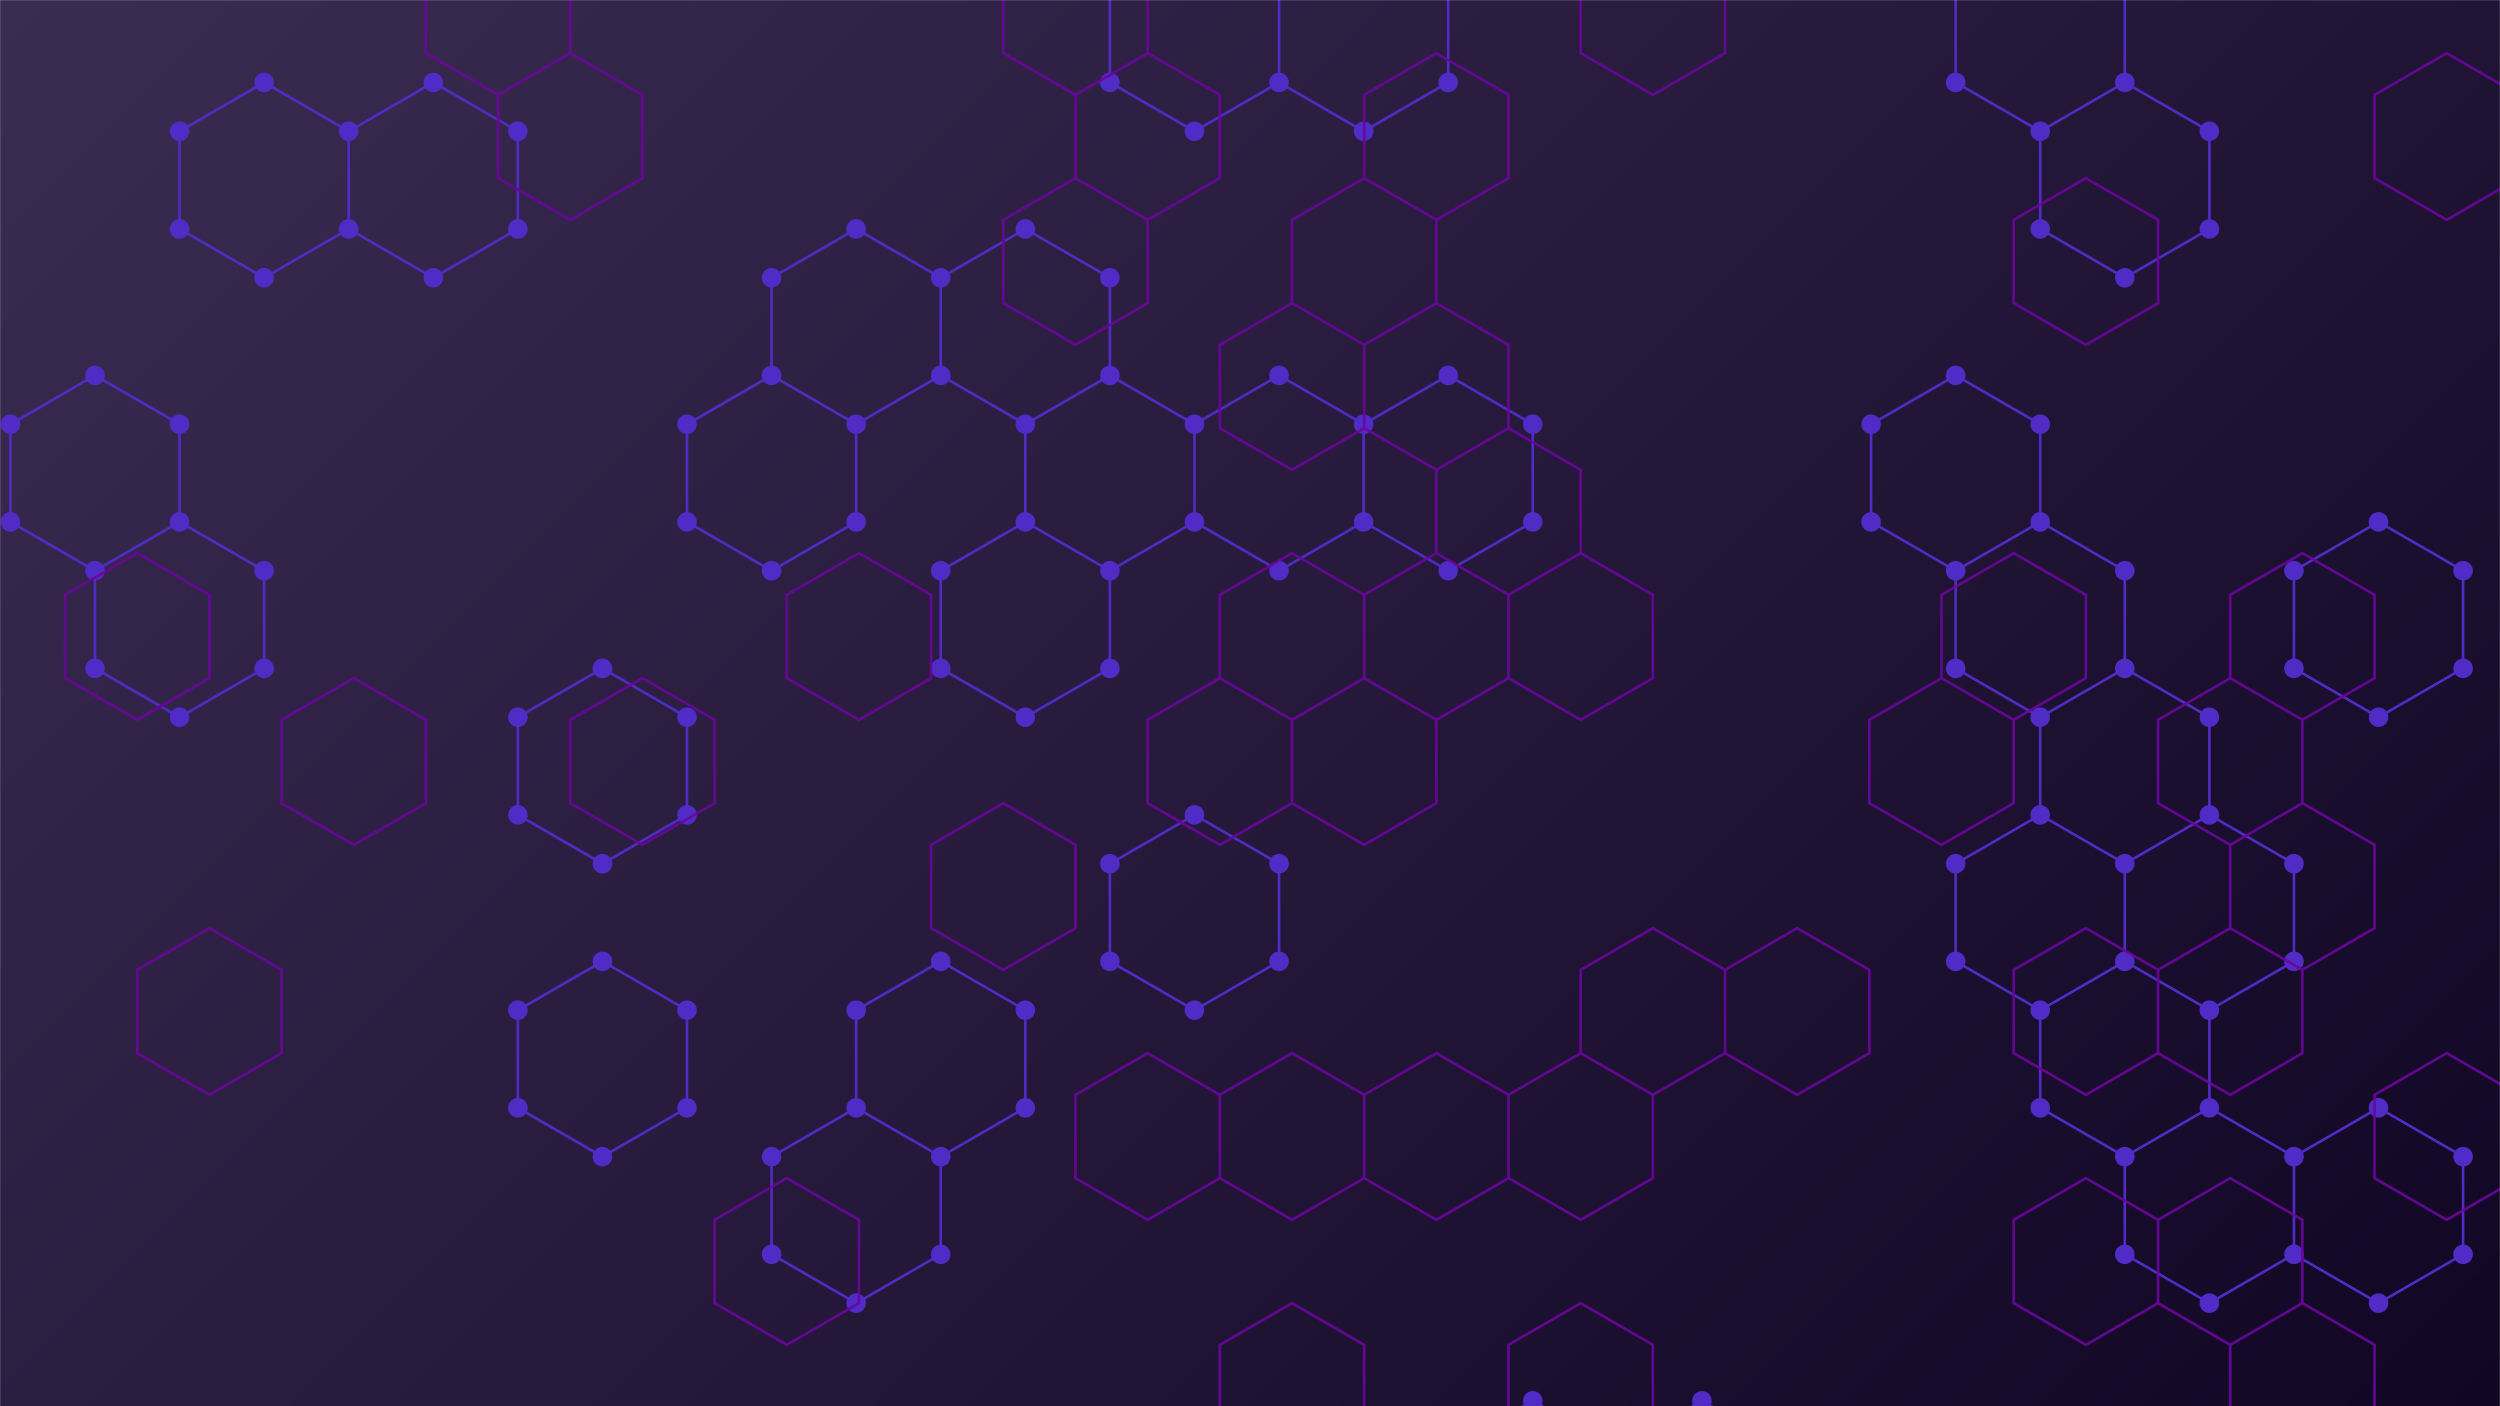 <svg xmlns="http://www.w3.org/2000/svg" version="1.1" xmlns:xlink="http://www.w3.org/1999/xlink" xmlns:svgjs="http://svgjs.dev/svgjs" width="1920" height="1080" preserveAspectRatio="none" viewBox="0 0 1920 1080"><g mask="url(&quot;#SvgjsMask2230&quot;)" fill="none"><rect width="1920" height="1080" x="0" y="0" fill="url(&quot;#SvgjsLinearGradient2231&quot;)"></rect><path d="M72.95 288.32L137.91 325.82L137.91 400.82L72.95 438.32L8 400.82L8 325.82zM202.86 63.32L267.81 100.82L267.81 175.82L202.86 213.32L137.91 175.82L137.91 100.82zM137.91 400.82L202.86 438.32L202.86 513.32L137.91 550.82L72.95 513.32L72.95 438.32zM332.77 63.32L397.72 100.82L397.72 175.82L332.77 213.32L267.81 175.82L267.81 100.82zM462.68 513.32L527.63 550.82L527.63 625.82L462.68 663.32L397.72 625.82L397.72 550.82zM462.68 738.32L527.63 775.82L527.63 850.82L462.68 888.32L397.72 850.82L397.72 775.82zM592.58 288.32L657.54 325.82L657.54 400.82L592.58 438.32L527.63 400.82L527.63 325.82zM657.54 175.82L722.49 213.32L722.49 288.32L657.54 325.82L592.58 288.32L592.58 213.32zM722.49 738.32L787.45 775.82L787.45 850.82L722.49 888.32L657.54 850.82L657.54 775.82zM657.54 850.82L722.49 888.32L722.49 963.32L657.54 1000.82L592.58 963.32L592.58 888.32zM787.44 175.82L852.4 213.32L852.4 288.32L787.44 325.82L722.49 288.32L722.49 213.32zM852.4 288.32L917.35 325.82L917.35 400.82L852.4 438.32L787.44 400.82L787.44 325.82zM787.44 400.82L852.4 438.32L852.4 513.32L787.44 550.82L722.49 513.32L722.49 438.32zM917.35 -49.18L982.31 -11.68L982.31 63.32L917.35 100.82L852.4 63.32L852.4 -11.68zM982.31 288.32L1047.26 325.82L1047.26 400.82L982.31 438.32L917.35 400.82L917.35 325.82zM917.35 625.82L982.31 663.32L982.31 738.32L917.35 775.82L852.4 738.32L852.4 663.32zM1047.26 -49.18L1112.21 -11.68L1112.21 63.32L1047.26 100.82L982.31 63.32L982.31 -11.68zM1112.21 288.32L1177.17 325.82L1177.17 400.82L1112.21 438.32L1047.26 400.82L1047.26 325.82zM1177.17 1075.82L1242.12 1113.32L1242.12 1188.32L1177.17 1225.82L1112.21 1188.32L1112.21 1113.32zM1307.08 1075.82L1372.03 1113.32L1372.03 1188.32L1307.08 1225.82L1242.12 1188.32L1242.12 1113.32zM1501.94 288.32L1566.89 325.82L1566.89 400.82L1501.94 438.32L1436.98 400.82L1436.98 325.82zM1566.89 -49.18L1631.84 -11.68L1631.84 63.32L1566.89 100.82L1501.94 63.32L1501.94 -11.68zM1631.84 63.32L1696.8 100.82L1696.8 175.82L1631.84 213.32L1566.89 175.82L1566.89 100.82zM1566.89 400.82L1631.84 438.32L1631.84 513.32L1566.89 550.82L1501.94 513.32L1501.94 438.32zM1631.84 513.32L1696.8 550.82L1696.8 625.82L1631.84 663.32L1566.89 625.82L1566.89 550.82zM1566.89 625.82L1631.84 663.32L1631.84 738.32L1566.89 775.82L1501.94 738.32L1501.94 663.32zM1631.84 738.32L1696.8 775.82L1696.8 850.82L1631.84 888.32L1566.89 850.82L1566.89 775.82zM1696.8 625.82L1761.75 663.32L1761.75 738.32L1696.8 775.82L1631.84 738.32L1631.84 663.32zM1696.8 850.82L1761.75 888.32L1761.75 963.32L1696.8 1000.82L1631.84 963.32L1631.84 888.32zM1826.7 400.82L1891.66 438.32L1891.66 513.32L1826.7 550.82L1761.75 513.32L1761.75 438.32zM1826.7 850.82L1891.66 888.32L1891.66 963.32L1826.7 1000.82L1761.75 963.32L1761.75 888.32z" stroke="rgba(81, 43, 197, 1)" stroke-width="2"></path><path d="M65.45 288.32 a7.5 7.5 0 1 0 15 0 a7.5 7.5 0 1 0 -15 0zM130.41 325.82 a7.5 7.5 0 1 0 15 0 a7.5 7.5 0 1 0 -15 0zM130.41 400.82 a7.5 7.5 0 1 0 15 0 a7.5 7.5 0 1 0 -15 0zM65.45 438.32 a7.5 7.5 0 1 0 15 0 a7.5 7.5 0 1 0 -15 0zM0.5 400.82 a7.5 7.5 0 1 0 15 0 a7.5 7.5 0 1 0 -15 0zM0.5 325.82 a7.5 7.5 0 1 0 15 0 a7.5 7.5 0 1 0 -15 0zM195.36 63.32 a7.5 7.5 0 1 0 15 0 a7.5 7.5 0 1 0 -15 0zM260.31 100.82 a7.5 7.5 0 1 0 15 0 a7.5 7.5 0 1 0 -15 0zM260.31 175.82 a7.5 7.5 0 1 0 15 0 a7.5 7.5 0 1 0 -15 0zM195.36 213.32 a7.5 7.5 0 1 0 15 0 a7.5 7.5 0 1 0 -15 0zM130.41 175.82 a7.5 7.5 0 1 0 15 0 a7.5 7.5 0 1 0 -15 0zM130.41 100.82 a7.5 7.5 0 1 0 15 0 a7.5 7.5 0 1 0 -15 0zM195.36 438.32 a7.5 7.5 0 1 0 15 0 a7.5 7.5 0 1 0 -15 0zM195.36 513.32 a7.5 7.5 0 1 0 15 0 a7.5 7.5 0 1 0 -15 0zM130.41 550.82 a7.5 7.5 0 1 0 15 0 a7.5 7.5 0 1 0 -15 0zM65.45 513.32 a7.5 7.5 0 1 0 15 0 a7.5 7.5 0 1 0 -15 0zM325.27 63.32 a7.5 7.5 0 1 0 15 0 a7.5 7.5 0 1 0 -15 0zM390.22 100.82 a7.5 7.5 0 1 0 15 0 a7.5 7.5 0 1 0 -15 0zM390.22 175.82 a7.5 7.5 0 1 0 15 0 a7.5 7.5 0 1 0 -15 0zM325.27 213.32 a7.5 7.5 0 1 0 15 0 a7.5 7.5 0 1 0 -15 0zM455.18 513.32 a7.5 7.5 0 1 0 15 0 a7.5 7.5 0 1 0 -15 0zM520.13 550.82 a7.5 7.5 0 1 0 15 0 a7.5 7.5 0 1 0 -15 0zM520.13 625.82 a7.5 7.5 0 1 0 15 0 a7.5 7.5 0 1 0 -15 0zM455.18 663.32 a7.5 7.5 0 1 0 15 0 a7.5 7.5 0 1 0 -15 0zM390.22 625.82 a7.5 7.5 0 1 0 15 0 a7.5 7.5 0 1 0 -15 0zM390.22 550.82 a7.5 7.5 0 1 0 15 0 a7.5 7.5 0 1 0 -15 0zM455.18 738.32 a7.5 7.5 0 1 0 15 0 a7.5 7.5 0 1 0 -15 0zM520.13 775.82 a7.5 7.5 0 1 0 15 0 a7.5 7.5 0 1 0 -15 0zM520.13 850.82 a7.5 7.5 0 1 0 15 0 a7.5 7.5 0 1 0 -15 0zM455.18 888.32 a7.5 7.5 0 1 0 15 0 a7.5 7.5 0 1 0 -15 0zM390.22 850.82 a7.5 7.5 0 1 0 15 0 a7.5 7.5 0 1 0 -15 0zM390.22 775.82 a7.5 7.5 0 1 0 15 0 a7.5 7.5 0 1 0 -15 0zM585.08 288.32 a7.5 7.5 0 1 0 15 0 a7.5 7.5 0 1 0 -15 0zM650.04 325.82 a7.5 7.5 0 1 0 15 0 a7.5 7.5 0 1 0 -15 0zM650.04 400.82 a7.5 7.5 0 1 0 15 0 a7.5 7.5 0 1 0 -15 0zM585.08 438.32 a7.5 7.5 0 1 0 15 0 a7.5 7.5 0 1 0 -15 0zM520.13 400.82 a7.5 7.5 0 1 0 15 0 a7.5 7.5 0 1 0 -15 0zM520.13 325.82 a7.5 7.5 0 1 0 15 0 a7.5 7.5 0 1 0 -15 0zM650.04 175.82 a7.5 7.5 0 1 0 15 0 a7.5 7.5 0 1 0 -15 0zM714.99 213.32 a7.5 7.5 0 1 0 15 0 a7.5 7.5 0 1 0 -15 0zM714.99 288.32 a7.5 7.5 0 1 0 15 0 a7.5 7.5 0 1 0 -15 0zM585.08 213.32 a7.5 7.5 0 1 0 15 0 a7.5 7.5 0 1 0 -15 0zM714.99 738.32 a7.5 7.5 0 1 0 15 0 a7.5 7.5 0 1 0 -15 0zM779.95 775.82 a7.5 7.5 0 1 0 15 0 a7.5 7.5 0 1 0 -15 0zM779.95 850.82 a7.5 7.5 0 1 0 15 0 a7.5 7.5 0 1 0 -15 0zM714.99 888.32 a7.5 7.5 0 1 0 15 0 a7.5 7.5 0 1 0 -15 0zM650.04 850.82 a7.5 7.5 0 1 0 15 0 a7.5 7.5 0 1 0 -15 0zM650.04 775.82 a7.5 7.5 0 1 0 15 0 a7.5 7.5 0 1 0 -15 0zM714.99 963.32 a7.5 7.5 0 1 0 15 0 a7.5 7.5 0 1 0 -15 0zM650.04 1000.82 a7.5 7.5 0 1 0 15 0 a7.5 7.5 0 1 0 -15 0zM585.08 963.32 a7.5 7.5 0 1 0 15 0 a7.5 7.5 0 1 0 -15 0zM585.08 888.32 a7.5 7.5 0 1 0 15 0 a7.5 7.5 0 1 0 -15 0zM779.94 175.82 a7.5 7.5 0 1 0 15 0 a7.5 7.5 0 1 0 -15 0zM844.9 213.32 a7.5 7.5 0 1 0 15 0 a7.5 7.5 0 1 0 -15 0zM844.9 288.32 a7.5 7.5 0 1 0 15 0 a7.5 7.5 0 1 0 -15 0zM779.94 325.82 a7.5 7.5 0 1 0 15 0 a7.5 7.5 0 1 0 -15 0zM909.85 325.82 a7.5 7.5 0 1 0 15 0 a7.5 7.5 0 1 0 -15 0zM909.85 400.82 a7.5 7.5 0 1 0 15 0 a7.5 7.5 0 1 0 -15 0zM844.9 438.32 a7.5 7.5 0 1 0 15 0 a7.5 7.5 0 1 0 -15 0zM779.94 400.82 a7.5 7.5 0 1 0 15 0 a7.5 7.5 0 1 0 -15 0zM844.9 513.32 a7.5 7.5 0 1 0 15 0 a7.5 7.5 0 1 0 -15 0zM779.94 550.82 a7.5 7.5 0 1 0 15 0 a7.5 7.5 0 1 0 -15 0zM714.99 513.32 a7.5 7.5 0 1 0 15 0 a7.5 7.5 0 1 0 -15 0zM714.99 438.32 a7.5 7.5 0 1 0 15 0 a7.5 7.5 0 1 0 -15 0zM909.85 -49.18 a7.5 7.5 0 1 0 15 0 a7.5 7.5 0 1 0 -15 0zM974.81 -11.68 a7.5 7.5 0 1 0 15 0 a7.5 7.5 0 1 0 -15 0zM974.81 63.32 a7.5 7.5 0 1 0 15 0 a7.5 7.5 0 1 0 -15 0zM909.85 100.82 a7.5 7.5 0 1 0 15 0 a7.5 7.5 0 1 0 -15 0zM844.9 63.32 a7.5 7.5 0 1 0 15 0 a7.5 7.5 0 1 0 -15 0zM844.9 -11.68 a7.5 7.5 0 1 0 15 0 a7.5 7.5 0 1 0 -15 0zM974.81 288.32 a7.5 7.5 0 1 0 15 0 a7.5 7.5 0 1 0 -15 0zM1039.76 325.82 a7.5 7.5 0 1 0 15 0 a7.5 7.5 0 1 0 -15 0zM1039.76 400.82 a7.5 7.5 0 1 0 15 0 a7.5 7.5 0 1 0 -15 0zM974.81 438.32 a7.5 7.5 0 1 0 15 0 a7.5 7.5 0 1 0 -15 0zM909.85 625.82 a7.5 7.5 0 1 0 15 0 a7.5 7.5 0 1 0 -15 0zM974.81 663.32 a7.5 7.5 0 1 0 15 0 a7.5 7.5 0 1 0 -15 0zM974.81 738.32 a7.5 7.5 0 1 0 15 0 a7.5 7.5 0 1 0 -15 0zM909.85 775.82 a7.5 7.5 0 1 0 15 0 a7.5 7.5 0 1 0 -15 0zM844.9 738.32 a7.5 7.5 0 1 0 15 0 a7.5 7.5 0 1 0 -15 0zM844.9 663.32 a7.5 7.5 0 1 0 15 0 a7.5 7.5 0 1 0 -15 0zM1039.76 -49.18 a7.5 7.5 0 1 0 15 0 a7.5 7.5 0 1 0 -15 0zM1104.71 -11.68 a7.5 7.5 0 1 0 15 0 a7.5 7.5 0 1 0 -15 0zM1104.71 63.32 a7.5 7.5 0 1 0 15 0 a7.5 7.5 0 1 0 -15 0zM1039.76 100.82 a7.5 7.5 0 1 0 15 0 a7.5 7.5 0 1 0 -15 0zM1104.71 288.32 a7.5 7.5 0 1 0 15 0 a7.5 7.5 0 1 0 -15 0zM1169.67 325.82 a7.5 7.5 0 1 0 15 0 a7.5 7.5 0 1 0 -15 0zM1169.67 400.82 a7.5 7.5 0 1 0 15 0 a7.5 7.5 0 1 0 -15 0zM1104.71 438.32 a7.5 7.5 0 1 0 15 0 a7.5 7.5 0 1 0 -15 0zM1169.67 1075.82 a7.5 7.5 0 1 0 15 0 a7.5 7.5 0 1 0 -15 0zM1234.62 1113.32 a7.5 7.5 0 1 0 15 0 a7.5 7.5 0 1 0 -15 0zM1234.62 1188.32 a7.5 7.5 0 1 0 15 0 a7.5 7.5 0 1 0 -15 0zM1169.67 1225.82 a7.5 7.5 0 1 0 15 0 a7.5 7.5 0 1 0 -15 0zM1104.71 1188.32 a7.5 7.5 0 1 0 15 0 a7.5 7.5 0 1 0 -15 0zM1104.71 1113.32 a7.5 7.5 0 1 0 15 0 a7.5 7.5 0 1 0 -15 0zM1299.58 1075.82 a7.5 7.5 0 1 0 15 0 a7.5 7.5 0 1 0 -15 0zM1364.53 1113.32 a7.5 7.5 0 1 0 15 0 a7.5 7.5 0 1 0 -15 0zM1364.53 1188.32 a7.5 7.5 0 1 0 15 0 a7.5 7.5 0 1 0 -15 0zM1299.58 1225.82 a7.5 7.5 0 1 0 15 0 a7.5 7.5 0 1 0 -15 0zM1494.44 288.32 a7.5 7.5 0 1 0 15 0 a7.5 7.5 0 1 0 -15 0zM1559.39 325.82 a7.5 7.5 0 1 0 15 0 a7.5 7.5 0 1 0 -15 0zM1559.39 400.82 a7.5 7.5 0 1 0 15 0 a7.5 7.5 0 1 0 -15 0zM1494.44 438.32 a7.5 7.5 0 1 0 15 0 a7.5 7.5 0 1 0 -15 0zM1429.48 400.82 a7.5 7.5 0 1 0 15 0 a7.5 7.5 0 1 0 -15 0zM1429.48 325.82 a7.5 7.5 0 1 0 15 0 a7.5 7.5 0 1 0 -15 0zM1559.39 -49.18 a7.5 7.5 0 1 0 15 0 a7.5 7.5 0 1 0 -15 0zM1624.34 -11.68 a7.5 7.5 0 1 0 15 0 a7.5 7.5 0 1 0 -15 0zM1624.34 63.32 a7.5 7.5 0 1 0 15 0 a7.5 7.5 0 1 0 -15 0zM1559.39 100.82 a7.5 7.5 0 1 0 15 0 a7.5 7.5 0 1 0 -15 0zM1494.44 63.32 a7.5 7.5 0 1 0 15 0 a7.5 7.5 0 1 0 -15 0zM1494.44 -11.68 a7.5 7.5 0 1 0 15 0 a7.5 7.5 0 1 0 -15 0zM1689.3 100.82 a7.5 7.5 0 1 0 15 0 a7.5 7.5 0 1 0 -15 0zM1689.3 175.82 a7.5 7.5 0 1 0 15 0 a7.5 7.5 0 1 0 -15 0zM1624.34 213.32 a7.5 7.5 0 1 0 15 0 a7.5 7.5 0 1 0 -15 0zM1559.39 175.82 a7.5 7.5 0 1 0 15 0 a7.5 7.5 0 1 0 -15 0zM1624.34 438.32 a7.5 7.5 0 1 0 15 0 a7.5 7.5 0 1 0 -15 0zM1624.34 513.32 a7.5 7.5 0 1 0 15 0 a7.5 7.5 0 1 0 -15 0zM1559.39 550.82 a7.5 7.5 0 1 0 15 0 a7.5 7.5 0 1 0 -15 0zM1494.44 513.32 a7.5 7.5 0 1 0 15 0 a7.5 7.5 0 1 0 -15 0zM1689.3 550.82 a7.5 7.5 0 1 0 15 0 a7.5 7.5 0 1 0 -15 0zM1689.3 625.82 a7.5 7.5 0 1 0 15 0 a7.5 7.5 0 1 0 -15 0zM1624.34 663.32 a7.5 7.5 0 1 0 15 0 a7.5 7.5 0 1 0 -15 0zM1559.39 625.82 a7.5 7.5 0 1 0 15 0 a7.5 7.5 0 1 0 -15 0zM1624.34 738.32 a7.5 7.5 0 1 0 15 0 a7.5 7.5 0 1 0 -15 0zM1559.39 775.82 a7.5 7.5 0 1 0 15 0 a7.5 7.5 0 1 0 -15 0zM1494.44 738.32 a7.5 7.5 0 1 0 15 0 a7.5 7.5 0 1 0 -15 0zM1494.44 663.32 a7.5 7.5 0 1 0 15 0 a7.5 7.5 0 1 0 -15 0zM1689.3 775.82 a7.5 7.5 0 1 0 15 0 a7.5 7.5 0 1 0 -15 0zM1689.3 850.82 a7.5 7.5 0 1 0 15 0 a7.5 7.5 0 1 0 -15 0zM1624.34 888.32 a7.5 7.5 0 1 0 15 0 a7.5 7.5 0 1 0 -15 0zM1559.39 850.82 a7.5 7.5 0 1 0 15 0 a7.5 7.5 0 1 0 -15 0zM1754.25 663.32 a7.5 7.5 0 1 0 15 0 a7.5 7.5 0 1 0 -15 0zM1754.25 738.32 a7.5 7.5 0 1 0 15 0 a7.5 7.5 0 1 0 -15 0zM1754.25 888.32 a7.5 7.5 0 1 0 15 0 a7.5 7.5 0 1 0 -15 0zM1754.25 963.32 a7.5 7.5 0 1 0 15 0 a7.5 7.5 0 1 0 -15 0zM1689.3 1000.82 a7.5 7.5 0 1 0 15 0 a7.5 7.5 0 1 0 -15 0zM1624.34 963.32 a7.5 7.5 0 1 0 15 0 a7.5 7.5 0 1 0 -15 0zM1819.2 400.82 a7.5 7.5 0 1 0 15 0 a7.5 7.5 0 1 0 -15 0zM1884.16 438.32 a7.5 7.5 0 1 0 15 0 a7.5 7.5 0 1 0 -15 0zM1884.16 513.32 a7.5 7.5 0 1 0 15 0 a7.5 7.5 0 1 0 -15 0zM1819.2 550.82 a7.5 7.5 0 1 0 15 0 a7.5 7.5 0 1 0 -15 0zM1754.25 513.32 a7.5 7.5 0 1 0 15 0 a7.5 7.5 0 1 0 -15 0zM1754.25 438.32 a7.5 7.5 0 1 0 15 0 a7.5 7.5 0 1 0 -15 0zM1819.2 850.82 a7.5 7.5 0 1 0 15 0 a7.5 7.5 0 1 0 -15 0zM1884.16 888.32 a7.5 7.5 0 1 0 15 0 a7.5 7.5 0 1 0 -15 0zM1884.16 963.32 a7.5 7.5 0 1 0 15 0 a7.5 7.5 0 1 0 -15 0zM1819.2 1000.82 a7.5 7.5 0 1 0 15 0 a7.5 7.5 0 1 0 -15 0z" fill="rgba(81, 43, 197, 1)"></path><path d="M105.41 424.83L160.83 456.83L160.83 520.83L105.41 552.83L49.98 520.83L49.98 456.83zM160.83 712.83L216.26 744.83L216.26 808.83L160.83 840.83L105.41 808.83L105.41 744.83zM271.69 520.83L327.12 552.83L327.12 616.83L271.69 648.83L216.26 616.83L216.26 552.83zM382.54 -55.17L437.97 -23.17L437.97 40.83L382.54 72.83L327.12 40.83L327.12 -23.17zM437.97 40.83L493.4 72.83L493.4 136.83L437.97 168.83L382.54 136.83L382.54 72.83zM493.4 520.83L548.82 552.83L548.82 616.83L493.4 648.83L437.97 616.83L437.97 552.83zM659.68 424.83L715.11 456.83L715.11 520.83L659.68 552.83L604.25 520.83L604.25 456.83zM604.25 904.83L659.68 936.83L659.68 1000.83L604.25 1032.83L548.82 1000.83L548.82 936.83zM770.53 616.83L825.96 648.83L825.96 712.83L770.53 744.83L715.11 712.83L715.11 648.83zM825.96 -55.17L881.39 -23.17L881.39 40.83L825.96 72.83L770.53 40.83L770.53 -23.17zM881.39 40.83L936.82 72.83L936.82 136.83L881.39 168.83L825.96 136.83L825.96 72.83zM825.96 136.83L881.39 168.83L881.39 232.83L825.96 264.83L770.53 232.83L770.53 168.83zM881.39 808.83L936.82 840.83L936.82 904.83L881.39 936.83L825.96 904.83L825.96 840.83zM992.24 232.83L1047.67 264.83L1047.67 328.83L992.24 360.83L936.82 328.83L936.82 264.83zM992.24 424.83L1047.67 456.83L1047.67 520.83L992.24 552.83L936.82 520.83L936.82 456.83zM936.82 520.83L992.24 552.83L992.24 616.83L936.82 648.83L881.39 616.83L881.39 552.83zM992.24 808.83L1047.67 840.83L1047.67 904.83L992.24 936.83L936.82 904.83L936.82 840.83zM992.24 1000.83L1047.67 1032.83L1047.67 1096.83L992.24 1128.83L936.82 1096.83L936.82 1032.83zM1103.1 40.83L1158.52 72.83L1158.52 136.83L1103.1 168.83L1047.67 136.83L1047.67 72.83zM1047.67 136.83L1103.1 168.83L1103.1 232.83L1047.67 264.83L992.24 232.83L992.24 168.83zM1103.1 232.83L1158.52 264.83L1158.52 328.83L1103.1 360.83L1047.67 328.83L1047.67 264.83zM1103.1 424.83L1158.52 456.83L1158.52 520.83L1103.1 552.83L1047.67 520.83L1047.67 456.83zM1047.67 520.83L1103.1 552.83L1103.1 616.83L1047.67 648.83L992.24 616.83L992.24 552.83zM1103.1 808.83L1158.52 840.83L1158.52 904.83L1103.1 936.83L1047.67 904.83L1047.67 840.83zM1158.52 328.83L1213.95 360.83L1213.95 424.83L1158.52 456.83L1103.1 424.83L1103.1 360.83zM1213.95 424.83L1269.38 456.83L1269.38 520.83L1213.95 552.83L1158.52 520.83L1158.52 456.83zM1213.95 808.83L1269.38 840.83L1269.38 904.83L1213.95 936.83L1158.52 904.83L1158.52 840.83zM1213.95 1000.83L1269.38 1032.83L1269.38 1096.83L1213.95 1128.83L1158.52 1096.83L1158.52 1032.83zM1269.38 -55.17L1324.81 -23.17L1324.81 40.83L1269.38 72.83L1213.95 40.83L1213.95 -23.17zM1269.38 712.83L1324.81 744.83L1324.81 808.83L1269.38 840.83L1213.95 808.83L1213.95 744.83zM1380.23 712.83L1435.66 744.83L1435.66 808.83L1380.23 840.83L1324.81 808.83L1324.81 744.83zM1546.51 424.83L1601.94 456.83L1601.94 520.83L1546.51 552.83L1491.09 520.83L1491.09 456.83zM1491.09 520.83L1546.51 552.83L1546.51 616.83L1491.09 648.83L1435.66 616.83L1435.66 552.83zM1601.94 136.83L1657.37 168.83L1657.37 232.83L1601.94 264.83L1546.51 232.83L1546.51 168.83zM1601.94 712.83L1657.37 744.83L1657.37 808.83L1601.94 840.83L1546.51 808.83L1546.51 744.83zM1601.94 904.83L1657.37 936.83L1657.37 1000.83L1601.94 1032.83L1546.51 1000.83L1546.51 936.83zM1768.22 424.83L1823.65 456.83L1823.65 520.83L1768.22 552.83L1712.8 520.83L1712.8 456.83zM1712.8 520.83L1768.22 552.83L1768.22 616.83L1712.8 648.83L1657.37 616.83L1657.37 552.83zM1768.22 616.83L1823.65 648.83L1823.65 712.83L1768.22 744.83L1712.8 712.83L1712.8 648.83zM1712.8 712.83L1768.22 744.83L1768.22 808.83L1712.8 840.83L1657.37 808.83L1657.37 744.83zM1712.8 904.83L1768.22 936.83L1768.22 1000.83L1712.8 1032.83L1657.37 1000.83L1657.37 936.83zM1768.22 1000.83L1823.65 1032.83L1823.65 1096.83L1768.22 1128.83L1712.8 1096.83L1712.8 1032.83zM1879.08 40.83L1934.5 72.83L1934.5 136.83L1879.08 168.83L1823.65 136.83L1823.65 72.83zM1879.08 808.83L1934.5 840.83L1934.5 904.83L1879.08 936.83L1823.65 904.83L1823.65 840.83zM1989.93 40.83L2045.36 72.83L2045.36 136.83L1989.93 168.83L1934.5 136.83L1934.5 72.83zM1989.93 808.83L2045.36 840.83L2045.36 904.83L1989.93 936.83L1934.5 904.83L1934.5 840.83zM1989.93 1000.83L2045.36 1032.83L2045.36 1096.83L1989.93 1128.83L1934.5 1096.83L1934.5 1032.83z" stroke="rgba(106, 6, 156, 0.93)" stroke-width="2"></path></g><defs><mask id="SvgjsMask2230"><rect width="1920" height="1080" fill="#ffffff"></rect></mask><linearGradient x1="10.94%" y1="-19.44%" x2="89.06%" y2="119.44%" gradientUnits="userSpaceOnUse" id="SvgjsLinearGradient2231"><stop stop-color="rgba(59, 44, 82, 1)" offset="0"></stop><stop stop-color="rgba(17, 6, 36, 1)" offset="1"></stop></linearGradient></defs></svg>